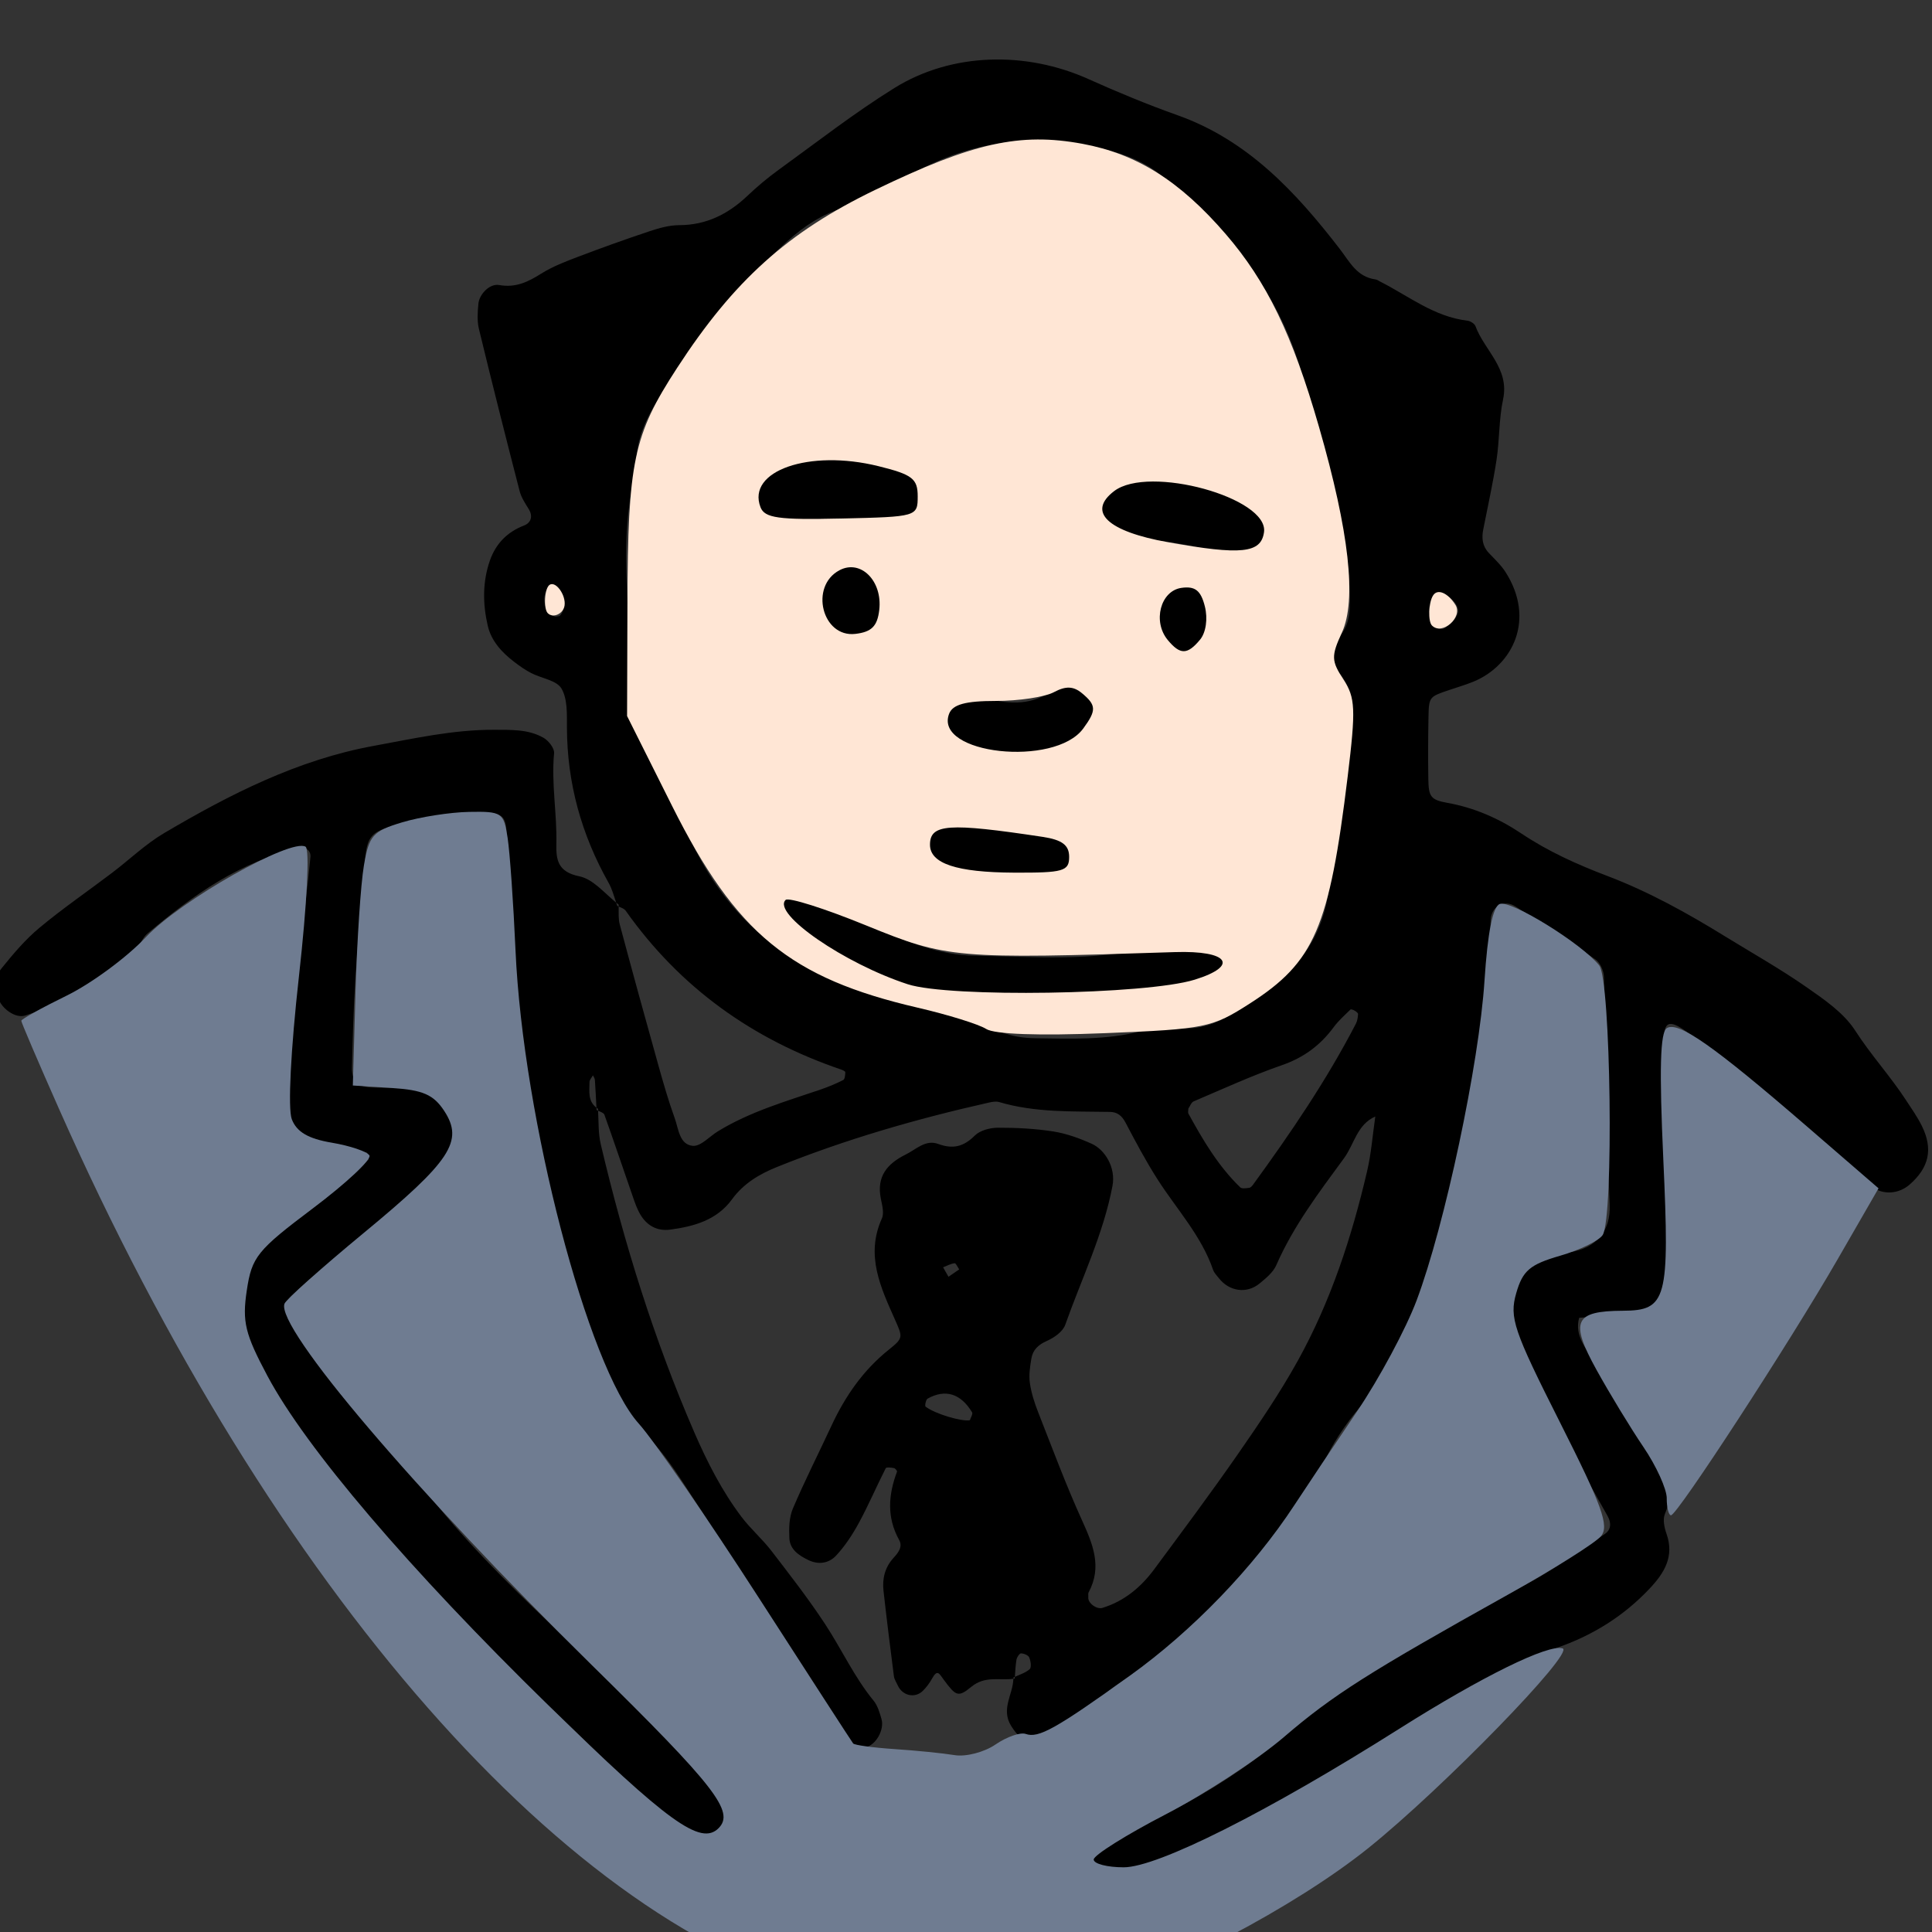 <?xml version="1.0" encoding="UTF-8" standalone="no"?>
<svg
   xmlns:dc="http://purl.org/dc/elements/1.1/"
   xmlns:cc="http://creativecommons.org/ns#"
   xmlns:rdf="http://www.w3.org/1999/02/22-rdf-syntax-ns#"
   xmlns:svg="http://www.w3.org/2000/svg"
   xmlns="http://www.w3.org/2000/svg"
   xmlns:sodipodi="http://sodipodi.sourceforge.net/DTD/sodipodi-0.dtd"
   xmlns:inkscape="http://www.inkscape.org/namespaces/inkscape"
   id="Capa_1"
   style="enable-background:new 0 0 114.781 114.781;"
   x="0px"
   y="0px"
   viewBox="0 0 114.781 114.781"
   version="1.1"
   inkscape:version="0.91 r13725"
   sodipodi:docname="projectManager.svg">
  <rect x="0" y="0" width="114.781" height="114.781" fill="#333333" stroke="none"/>
  <sodipodi:namedview
     pagecolor="#ffffff"
     bordercolor="#666666"
     borderopacity="1"
     objecttolerance="10"
     gridtolerance="10"
     guidetolerance="10"
     inkscape:pageopacity="0"
     inkscape:pageshadow="2"
     inkscape:window-width="1024"
     inkscape:window-height="708"
     id="namedview40"
     showgrid="false"
     inkscape:zoom="2.0560895"
     inkscape:cx="66.519105"
     inkscape:cy="22.943246"
     inkscape:window-x="0"
     inkscape:window-y="0"
     inkscape:window-maximized="0"
     inkscape:current-layer="Capa_1" />
  <defs
     id="defs3" />
  <g
     id="_x0A_character02"
     transform="matrix(-1, 0, 0, 1, 114.554, 0)">
    <g
       id="g6">
      <path
         style="fill-rule:evenodd;clip-rule:evenodd;"
         d="M114.467,57.536c-0.689-0.853-1.41-1.71-2.249-2.409    c-1.385-1.154-2.879-2.177-4.317-3.268c-1.04-0.787-1.994-1.715-3.11-2.371c-3.899-2.299-7.922-4.35-12.438-5.175    c-2.368-0.433-4.725-0.968-7.154-0.956c-1.008,0.006-2.037-0.041-2.938,0.477c-0.298,0.17-0.654,0.623-0.626,0.914    c0.172,1.806-0.178,3.592-0.135,5.391c0.021,0.943-0.084,1.663-1.363,1.922c-0.803,0.161-1.474,0.978-2.19,1.565    c-0.021,0.063-0.041,0.128-0.064,0.191c-0.026,0.014-0.056,0.025-0.084,0.038c-0.006,0.361,0.025,0.733-0.066,1.073    c-0.746,2.792-1.514,5.578-2.293,8.361c-0.295,1.057-0.6,2.113-0.971,3.143c-0.229,0.631-0.277,1.574-1.078,1.643    c-0.469,0.04-0.99-0.559-1.49-0.865c-1.895-1.158-4.01-1.771-6.089-2.477c-0.464-0.158-0.921-0.348-1.356-0.57    c-0.099-0.051-0.115-0.305-0.123-0.465c-0.002-0.049,0.15-0.123,0.242-0.154c5.269-1.791,9.582-4.875,12.808-9.44    c0.085-0.12,0.26-0.177,0.416-0.248c0-0.036-0.001-0.073,0-0.109c0.05-0.038,0.098-0.08,0.148-0.12    c0.136-0.408,0.25-0.828,0.458-1.194c1.61-2.861,2.457-5.914,2.467-9.207c0.003-0.787-0.042-1.699,0.326-2.322    c0.288-0.488,1.189-0.601,1.801-0.919c0.354-0.183,0.686-0.419,1.004-0.661c0.735-0.561,1.365-1.244,1.574-2.152    c0.297-1.283,0.316-2.6-0.126-3.865c-0.347-0.992-1.015-1.699-2.035-2.088c-0.387-0.149-0.551-0.529-0.272-0.977    c0.213-0.34,0.443-0.693,0.541-1.074c0.827-3.205,1.639-6.416,2.418-9.635c0.113-0.473,0.076-0.996,0.029-1.49    c-0.053-0.562-0.668-1.211-1.234-1.109c-0.99,0.176-1.719-0.189-2.505-0.682c-0.673-0.422-1.437-0.713-2.185-0.998    c-1.404-0.533-2.82-1.042-4.246-1.516c-0.564-0.189-1.17-0.359-1.758-0.361c-1.613-0.004-2.902-0.654-4.045-1.733    c-0.582-0.552-1.201-1.075-1.851-1.545c-2.279-1.649-4.505-3.388-6.889-4.869c-3.419-2.124-7.835-2.198-11.543-0.526    c-1.736,0.781-3.503,1.51-5.296,2.148c-4.16,1.482-7.01,4.559-9.596,7.904c-0.626,0.809-1.029,1.689-2.153,1.846    c-0.095,0.014-0.183,0.082-0.272,0.127c-1.69,0.855-3.208,2.092-5.184,2.322c-0.176,0.021-0.424,0.177-0.48,0.328    c-0.535,1.449-2.033,2.504-1.639,4.35c0.25,1.168,0.207,2.397,0.387,3.584c0.211,1.388,0.521,2.76,0.79,4.138    c0.101,0.516,0.057,0.989-0.328,1.398c-0.345,0.365-0.724,0.715-0.991,1.133c-1.803,2.816-0.432,5.555,1.906,6.517    c0.463,0.19,0.947,0.329,1.422,0.491c1.207,0.406,1.223,0.404,1.246,1.649c0.023,1.207,0.027,2.414,0.009,3.621    c-0.016,1.057-0.128,1.256-1.112,1.434c-1.617,0.289-3.076,0.928-4.422,1.828c-1.598,1.07-3.334,1.848-5.117,2.525    c-2.453,0.935-4.734,2.199-6.961,3.572c-1.625,1-3.293,1.939-4.857,3.029c-1.061,0.738-2.219,1.531-2.895,2.584    c-0.928,1.443-2.082,2.699-3.013,4.125c-0.328,0.503-0.681,0.998-0.944,1.535c-0.68,1.373-0.428,2.484,0.738,3.494    c0.639,0.553,1.572,0.625,2.221,0.113c0.471-0.371,0.885-0.814,1.332-1.219c3.135-2.832,6.304-5.621,9.771-8.045    c0.936-0.653,1.251-0.533,1.266,0.5c0.048,3.316,0.072,6.631-0.378,9.934c-0.163,1.188-0.183,2.412-0.118,3.61    c0.1,1.86,0.996,2.655,2.874,2.78c0.886,0.058,1.77,0.154,2.654,0.235c0.307,1.104-0.489,1.882-0.923,2.708    c-0.934,1.773-1.947,3.525-3.123,5.145c-0.863,1.189-1.709,2.222-1.048,3.8c0.137,0.326,0.032,0.813-0.097,1.181    c-0.476,1.348,0.138,2.332,1,3.246c1.547,1.645,3.407,2.799,5.537,3.531c2.192,0.758,4.265,1.768,6.236,2.986    c1.965,1.215,3.945,2.41,5.879,3.674c3.289,2.15,6.838,3.826,10.293,5.672c1.152,0.615,2.406,1.023,3.749,1.016    c0.624-0.002,1.208-0.137,1.565-0.707c0.082-0.133,0.105-0.445,0.023-0.514c-0.297-0.244-0.633-0.463-0.988-0.613    c-4.469-1.9-8.652-4.24-12.125-7.717c-0.627-0.627-1.403-1.125-2.162-1.602c-3.408-2.137-6.945-4.039-10.516-5.893    c-1.686-0.875-3.234-2.02-4.824-3.072c-0.367-0.244-0.4-0.647-0.172-1.057c1.133-2.015,2.275-4.024,3.377-6.055    c0.62-1.147,1.158-2.338,1.75-3.502c0.566-1.116,0.691-2.279,0.533-3.516c-0.18-1.418-0.57-1.992-1.891-2.375    c-0.475-0.139-0.984-0.164-1.478-0.232c-1.608-0.221-2.475-1.271-2.41-2.812c0.133-3.111,0.24-6.223,0.324-9.335    c0.039-1.407-0.033-2.816,0.019-4.222c0.014-0.354,0.221-0.829,0.497-1.021c1.56-1.094,3.159-2.132,4.766-3.158    c0.678-0.433,1.437,0.002,1.467,0.818c0.058,1.506-0.048,3.031,0.153,4.518c0.562,4.178,1.363,8.32,2.402,12.406    c0.74,2.918,1.537,5.834,2.912,8.535c0.544,1.066,1.122,2.17,1.919,3.041c0.965,1.057,1.759,2.188,2.394,3.445    c1.926,3.816,4.802,6.932,7.615,10.06c1.109,1.233,2.754,1.985,4.145,2.972c0.572,0.408,1.211,0.771,1.659,1.293    c1.04,1.213,2.497,1.648,3.861,2.258c0.671,0.301,1.014-0.004,1.419-0.645c0.64-1.012-0.105-1.882-0.123-2.814    c-0.027-0.003-0.054-0.004-0.08-0.008c-0.003-0.036-0.005-0.072-0.008-0.107c-0.308-0.137-0.642-0.245-0.883-0.457    c-0.115-0.102-0.061-0.486,0.029-0.695c0.057-0.135,0.316-0.236,0.488-0.242c0.088-0.002,0.242,0.227,0.267,0.367    c0.059,0.338,0.072,0.684,0.098,1.027c0.027,0.012,0.056,0.022,0.082,0.035c-0.001,0.027,0.005,0.054,0.006,0.081    c0.83,0.112,1.686-0.192,2.495,0.474c0.786,0.646,0.917,0.553,1.625-0.395c0.278-0.371,0.383-0.689,0.718-0.082    c0.143,0.262,0.33,0.51,0.541,0.719c0.467,0.463,1.214,0.291,1.488-0.32c0.082-0.182,0.207-0.361,0.231-0.551    c0.218-1.689,0.429-3.381,0.618-5.076c0.081-0.727-0.088-1.397-0.598-1.955c-0.275-0.301-0.559-0.652-0.333-1.057    c0.747-1.344,0.644-2.69,0.128-4.062c-0.018-0.045,0.105-0.198,0.18-0.213c0.164-0.031,0.453-0.064,0.489,0.006    c0.544,1.07,1.017,2.18,1.589,3.236c0.377,0.695,0.824,1.379,1.359,1.955c0.419,0.451,1.031,0.572,1.666,0.26    c0.57-0.279,1.082-0.633,1.113-1.297c0.027-0.586,0.014-1.234-0.21-1.757c-0.706-1.661-1.528-3.274-2.288-4.911    c-0.816-1.758-1.885-3.305-3.416-4.531c-0.854-0.684-0.824-0.735-0.381-1.736c0.861-1.939,1.789-3.854,0.799-6.054    c-0.145-0.319-0.016-0.79,0.061-1.176c0.266-1.319-0.379-2.083-1.486-2.628c-0.62-0.307-1.17-0.902-1.928-0.623    c-0.867,0.32-1.506,0.164-2.166-0.497c-0.31-0.31-0.902-0.465-1.367-0.468c-1.103-0.004-2.217,0.053-3.305,0.223    c-0.781,0.123-1.557,0.406-2.282,0.733c-0.774,0.35-1.438,1.398-1.227,2.506c0.55,2.887,1.837,5.512,2.806,8.248    c0.142,0.402,0.654,0.764,1.08,0.951c0.516,0.228,0.846,0.531,0.933,1.057c0.079,0.477,0.156,0.977,0.089,1.445    c-0.085,0.59-0.273,1.177-0.492,1.734c-0.844,2.148-1.648,4.314-2.6,6.412c-0.645,1.422-1.22,2.771-0.399,4.295    c0.043,0.08,0.009,0.197,0.019,0.296c0.036,0.337-0.499,0.731-0.837,0.628c-1.304-0.401-2.294-1.233-3.085-2.303    c-1.672-2.26-3.355-4.514-4.958-6.822c-1.256-1.809-2.503-3.639-3.568-5.561c-1.958-3.533-3.208-7.354-4.12-11.277    c-0.246-1.057-0.326-2.152-0.483-3.23c1.085,0.473,1.249,1.646,1.858,2.477c1.483,2.023,3.006,4.025,4.024,6.353    c0.188,0.431,0.62,0.782,1.001,1.095c0.76,0.621,1.793,0.465,2.405-0.316c0.124-0.158,0.282-0.31,0.345-0.492    c0.7-2.037,2.162-3.602,3.295-5.371c0.7-1.092,1.311-2.245,1.915-3.394c0.214-0.404,0.487-0.619,0.919-0.627    c2.207-0.041,4.426,0.055,6.582-0.584c0.18-0.053,0.4-0.017,0.59,0.025c4.307,0.968,8.537,2.187,12.635,3.841    c1.04,0.422,1.969,0.979,2.649,1.912c0.901,1.236,2.256,1.611,3.675,1.8c0.766,0.103,1.381-0.237,1.771-0.897    c0.203-0.342,0.332-0.73,0.463-1.109c0.559-1.606,1.098-3.219,1.672-4.82c0.04-0.111,0.223-0.169,0.376-0.239    c0.002-0.037,0.003-0.074,0.005-0.111c0.036-0.022,0.061-0.047,0.092-0.07c0.028-0.55,0.054-1.1,0.092-1.649    c0.006-0.093,0.076-0.182,0.117-0.271c0.07,0.131,0.201,0.262,0.203,0.395c0.004,0.547,0.107,1.137-0.412,1.526    c-0.002,0.046-0.005,0.092-0.008,0.138c-0.026,0.015-0.059,0.029-0.089,0.042c-0.038,0.663-0.007,1.343-0.157,1.981    c-1.384,5.869-3.166,11.611-5.57,17.15c-0.764,1.758-1.632,3.457-2.785,4.988c-0.543,0.721-1.24,1.32-1.79,2.035    c-1.099,1.43-2.21,2.857-3.197,4.363c-0.98,1.494-1.726,3.139-2.871,4.535c-0.241,0.295-0.36,0.713-0.469,1.092    c-0.181,0.633,0.327,1.545,0.954,1.68c0.582,0.125,0.916-0.275,1.194-0.713c0.378-0.594,0.745-1.193,1.124-1.785    c2.822-4.396,5.627-8.803,8.482-13.176c0.711-1.09,1.484-2.18,2.42-3.066c1.363-1.295,2.176-2.824,2.778-4.57    c1.741-5.039,3.073-10.188,3.983-15.43c0.771-4.445,1.387-8.926,1.354-13.465c-0.029-3.82-0.385-3.352,3.41-3.188    c1.088,0.047,2.17,0.375,3.24,0.639c1.375,0.34,1.629,0.666,1.748,2.059c0.197,2.3,0.414,4.598,0.564,6.9    c0.117,1.807,0.165,3.617,0.211,5.426c0.019,0.73-0.367,1.125-1.08,1.159c-0.803,0.037-1.609,0.007-2.412,0.04    c-1.779,0.074-2.514,0.857-2.58,2.625c-0.031,0.859,0.201,1.596,0.803,2.191c0.715,0.705,1.432,1.415,2.205,2.055    c1.78,1.47,3.599,2.893,5.393,4.348c0.467,0.379,0.908,0.792,1.344,1.209c0.33,0.316,0.32,0.686,0.127,1.088    c-0.969,2.012-2.352,3.742-3.774,5.434c-1.682,1.998-3.492,3.891-5.148,5.91c-2.365,2.889-5.048,5.455-7.754,8.008    c-2.705,2.551-5.379,5.135-8.035,7.734c-0.493,0.484-0.873,1.096-1.237,1.689c-0.327,0.531-0.181,1.131,0.292,1.648    c0.572,0.625,1.264,0.854,1.878,0.481c0.679-0.414,1.356-0.873,1.913-1.432c3.191-3.207,6.354-6.441,9.818-9.361    c0.767-0.646,1.469-1.379,2.131-2.133c2.186-2.494,4.402-4.965,6.488-7.541c1.893-2.338,3.853-4.637,5.209-7.37    c0.735-1.482,1.357-2.927,0.674-4.593c0.473-1.576-0.566-2.434-1.602-3.245c-1.344-1.053-2.744-2.032-4.096-3.075    c-0.552-0.426-1.045-0.93-1.539-1.424c-0.055-0.055,0.039-0.399,0.111-0.418c1.164-0.291,2.338-0.537,3.503-0.824    c0.772-0.191,1.19-0.796,1.306-1.508c0.111-0.682,0.062-1.4,0.006-2.096c-0.088-1.1-0.24-2.194-0.365-3.29    c-0.172-1.493-0.342-2.989-0.513-4.483c-0.206-1.791-0.431-3.58-0.604-5.375c-0.026-0.279,0.21-0.59,0.587-0.51    c3.556,0.753,6.396,2.801,9.1,5.08c0.291,0.244,0.439,0.66,0.652,0.998c0.438,0.693,0.974,1.248,1.767,1.568    c0.544,0.221,1.089,0.527,1.525,0.915c0.951,0.846,2.182,0.97,3.295,1.38c0.584,0.215,1.445-0.406,1.629-1.045    C114.836,58.668,114.858,58.019,114.467,57.536z M81.571,34.763c0.073-0.057,0.394,0.045,0.452,0.152    c0.313,0.578,0.241,1.137-0.221,1.619c-0.058,0.06-0.17,0.067-0.258,0.1c-0.088-0.019-0.209-0.006-0.259-0.061    C80.879,36.136,81.012,35.199,81.571,34.763z M29.576,36.896c-0.072,0.369-0.601,0.621-0.914,0.383    c-0.293-0.223-0.622-0.52-0.718-0.848c-0.135-0.461,0.5-1.122,1.074-1.201c0.142-0.02,0.387,0.114,0.45,0.244    c0.123,0.25,0.149,0.549,0.189,0.721C29.623,36.506,29.614,36.705,29.576,36.896z M57.838,75.05    c0.229,0.025,0.445,0.148,0.686,0.242c-0.142,0.248-0.231,0.402-0.32,0.561c-0.213-0.146-0.425-0.291-0.637-0.436    C57.657,75.289,57.761,75.043,57.838,75.05z M56.802,83.906c0.673-1.117,1.592-1.4,2.643-0.812    c0.104,0.057,0.176,0.432,0.12,0.474c-0.569,0.438-2.161,0.902-2.632,0.808C56.884,84.216,56.744,84.002,56.802,83.906z     M43.948,66.162c-0.862,1.574-1.773,3.118-3.077,4.379c-0.098,0.096-0.355,0.05-0.532,0.029c-0.083-0.01-0.171-0.105-0.226-0.182    c-2.233-3.068-4.368-6.199-6.117-9.576c-0.086-0.168-0.113-0.375-0.125-0.567c-0.002-0.065,0.121-0.155,0.205-0.204    c0.073-0.045,0.216-0.096,0.249-0.062c0.343,0.336,0.711,0.66,0.994,1.045c0.795,1.078,1.783,1.811,3.075,2.258    c1.782,0.619,3.504,1.41,5.242,2.15c0.144,0.062,0.22,0.29,0.316,0.427C43.953,65.969,43.989,66.086,43.948,66.162z     M61.118,59.531c-2.097,0.299-4.097,0.895-6.031,1.766c-0.618,0.277-1.359,0.375-2.047,0.385    c-2.104,0.029-4.212,0.117-6.291-0.422c-0.764-0.197-1.599-0.233-2.392-0.176c-1.063,0.078-1.98-0.248-2.855-0.757    c-0.607-0.353-1.174-0.774-1.762-1.159c-2.294-1.502-3.764-3.499-4.129-6.307c-0.428-3.277-1.254-6.5-1.317-9.83    c-0.024-1.213-0.104-2.381,0.97-3.309c0.49-0.424,0.466-1.225-0.014-1.639c-0.89-0.768-0.914-1.689-0.889-2.725    c0.066-2.732,0.717-5.364,1.347-7.994c0.419-1.752,1.028-3.459,1.515-5.195c1.389-4.955,4.545-8.66,8.428-11.818    c0.754-0.611,1.727-1.049,2.668-1.316c3.904-1.105,7.73-0.906,11.408,0.947c1.699,0.859,3.355,1.843,5.131,2.501    c1.284,0.476,2.27,1.233,3.223,2.124c2.205,2.062,4.385,4.139,5.771,6.893c0.268,0.529,0.736,0.951,1.08,1.445    c1.045,1.502,1.936,3.065,1.813,4.992c0.772,2.752,0.644,5.566,0.503,8.375c0,1.206-0.059,2.415,0.014,3.616    c0.111,1.882-0.484,3.556-1.323,5.183c-0.78,1.518-1.62,3.008-2.313,4.564c-2.244,5.028-6.141,8.061-11.338,9.569    C61.901,59.357,61.513,59.474,61.118,59.531z M70.034,107.974c-0.266,0.271-0.567,0.508-0.815,0.793    c-0.068,0.076-0.04,0.379,0.01,0.398c0.156,0.057,0.379,0.092,0.515,0.02c0.432-0.23,0.75-0.566,0.71-1.08    C70.366,107.787,70.242,107.765,70.034,107.974z M67.614,52.939c-1.655,0.703-3.295,1.443-4.949,2.152    c-1.935,0.828-3.905,1.658-6.027,1.689c-3.493,0.053-7.009,0.359-10.465-0.504c-0.677-0.168-1.383-0.303-2.075-0.303    c-0.574,0.002-1.185,0.146-1.709,0.383c-0.308,0.137-0.659,0.578-0.659,0.881c0,0.26,0.436,0.678,0.745,0.754    c3.405,0.824,6.82,1.627,9.804,1.283c1.47,0,2.372-0.023,3.272,0.004c3.744,0.118,7.068-1.157,10.185-3.085    c1.026-0.634,1.96-1.397,2.449-2.553c0.063-0.149,0.013-0.413-0.088-0.546C68.009,52.98,67.738,52.886,67.614,52.939z     M67.217,27.261c-0.688-0.082-1.389-0.078-2.002-0.107c-0.879,0.041-1.697-0.027-2.463,0.143    c-0.855,0.191-1.697,0.529-2.479,0.934c-0.664,0.344-0.854,1.4-0.522,2.137c0.274,0.609,0.97,0.979,1.733,0.812    c2.168-0.475,4.318-0.557,6.484,0.039c0.66,0.18,1.331-0.279,1.688-0.961c0.318-0.609,0.139-1.16-0.201-1.68    C68.929,27.773,68.139,27.375,67.217,27.261z M48.898,31.265c0.64-0.613,0.561-1.48-0.138-2.07    c-0.843-0.711-1.831-0.709-2.837-0.715c-2.137,0.033-4.148,0.517-5.955,1.701c-0.732,0.479-0.961,1.357-0.58,2.09    c0.324,0.623,1.059,1.023,1.76,0.822c2.021-0.58,4.054-1.041,6.168-1.072C47.943,32.012,48.45,31.696,48.898,31.265z     M51.994,44.668c0.771,0.186,1.584,0.195,2.351,0.281c0.733-0.076,1.468-0.035,2.112-0.254c0.633-0.216,1.219-0.645,1.744-1.078    c0.441-0.365,0.51-1.249,0.123-1.648c-0.321-0.332-0.788-0.604-1.234-0.707c-0.349-0.078-0.77,0.133-1.152,0.232    c-1.408,0.365-2.768,0.418-3.996-0.545c-0.153-0.123-0.342-0.223-0.53-0.273c-0.515-0.139-0.985-0.033-1.391,0.328    c-0.482,0.429-0.658,1.08-0.449,1.626C50.004,43.757,50.879,44.398,51.994,44.668z M57.126,49.017    c-1.692,0.15-3.38,0.372-5.067,0.574c-0.196,0.023-0.396,0.08-0.575,0.16c-0.489,0.221-0.801,0.578-0.812,1.145    c-0.011,0.516,0.339,0.984,0.871,1.054c0.892,0.116,1.79,0.181,2.413,0.241c1.08-0.082,1.883-0.123,2.68-0.207    c1.024-0.105,1.958-0.459,2.693-1.193c0.191-0.19,0.383-0.588,0.307-0.787c-0.127-0.332-0.426-0.737-0.736-0.83    C58.341,49.005,57.712,48.965,57.126,49.017z M63.644,38.107c0.739,0.098,1.305-0.232,1.71-0.896    c0.44-0.721,0.478-1.49,0.379-2.283c-0.097-0.785-0.647-1.18-1.335-1.416c-0.65-0.223-1.137,0.117-1.598,0.508    c-0.584,0.498-0.675,1.17-0.646,2.033c0.018,0.141,0.036,0.438,0.094,0.727C62.388,37.492,62.949,38.015,63.644,38.107z     M43.992,34.523c-0.516,0.109-0.896,0.412-1.064,0.91c-0.292,0.863-0.336,1.76,0.039,2.592c0.137,0.303,0.542,0.595,0.877,0.678    c1.172,0.291,2.02-0.502,2.062-2.145c-0.072-0.275-0.168-0.857-0.383-1.391C45.328,34.683,44.554,34.404,43.992,34.523z"
         id="path8" />
    </g>
  </g>
  <g
     transform="matrix(-1, 0, 0, 1, 114.554, 0)"
     id="g10" />
  <g
     transform="matrix(-1, 0, 0, 1, 114.554, 0)"
     id="g12" />
  <g
     transform="matrix(-1, 0, 0, 1, 114.554, 0)"
     id="g14" />
  <g
     transform="matrix(-1, 0, 0, 1, 114.554, 0)"
     id="g16" />
  <g
     transform="matrix(-1, 0, 0, 1, 114.554, 0)"
     id="g18" />
  <g
     transform="matrix(-1, 0, 0, 1, 114.554, 0)"
     id="g20" />
  <g
     transform="matrix(-1, 0, 0, 1, 114.554, 0)"
     id="g22" />
  <g
     transform="matrix(-1, 0, 0, 1, 114.554, 0)"
     id="g24" />
  <g
     transform="matrix(-1, 0, 0, 1, 114.554, 0)"
     id="g26" />
  <g
     transform="matrix(-1, 0, 0, 1, 114.554, 0)"
     id="g28" />
  <g
     transform="matrix(-1, 0, 0, 1, 114.554, 0)"
     id="g30" />
  <g
     transform="matrix(-1, 0, 0, 1, 114.554, 0)"
     id="g32" />
  <g
     transform="matrix(-1, 0, 0, 1, 114.554, 0)"
     id="g34" />
  <g
     transform="matrix(-1, 0, 0, 1, 114.554, 0)"
     id="g36" />
  <g
     transform="matrix(-1, 0, 0, 1, 114.554, 0)"
     id="g38" />
  <path
     style="fill:#6f7c91"
     d="M 49.69,118.426 C 33.824,114.588 16.196,94.52 3.478,65.817 2.261,63.07 1.265,60.743 1.265,60.646 c 0,-0.097 1.209,-0.768 2.687,-1.491 1.478,-0.723 3.603,-2.291 4.721,-3.485 2.03,-2.166 8.623,-5.897 9.482,-5.366 0.251,0.155 0.084,3.422 -0.394,7.696 -0.489,4.38 -0.664,7.864 -0.426,8.491 0.287,0.756 0.976,1.161 2.378,1.397 1.085,0.183 2.09,0.523 2.234,0.755 0.143,0.232 -1.364,1.644 -3.35,3.139 -3.326,2.503 -3.636,2.888 -3.935,4.884 -0.279,1.862 -0.106,2.578 1.229,5.082 2.29,4.296 8.412,11.472 16.705,19.58 7.094,6.936 9.04,8.341 10.093,7.287 0.976,-0.976 -0.19,-2.476 -7.509,-9.671 C 24.715,88.657 16.379,78.858 16.901,77.455 c 0.094,-0.252 2.207,-2.139 4.696,-4.194 5.193,-4.288 5.97,-5.466 4.791,-7.266 -0.629,-0.959 -1.27,-1.24 -3.109,-1.357 l -2.317,-0.148 0.159,-5.54 c 0.087,-3.047 0.311,-6.434 0.498,-7.526 0.306,-1.792 0.528,-2.043 2.273,-2.569 1.064,-0.321 2.854,-0.6 3.979,-0.62 1.943,-0.036 2.057,0.041 2.287,1.543 0.133,0.869 0.344,3.879 0.469,6.687 0.445,9.99 4.288,24.742 7.325,28.115 0.89,0.988 4.087,5.627 7.105,10.308 3.018,4.681 5.551,8.593 5.63,8.692 0.079,0.099 1.192,0.25 2.475,0.335 1.283,0.085 2.88,0.246 3.548,0.357 0.669,0.112 1.763,-0.172 2.432,-0.63 0.669,-0.458 1.477,-0.741 1.797,-0.628 0.761,0.269 1.793,-0.308 6.186,-3.46 3.719,-2.668 7.343,-6.426 9.777,-10.138 0.745,-1.137 2.424,-3.648 3.731,-5.58 1.307,-1.933 2.892,-4.887 3.524,-6.566 1.68,-4.466 3.717,-14.058 4.038,-19.012 0.185,-2.858 0.491,-4.393 0.907,-4.553 0.656,-0.252 4.857,2.344 5.91,3.651 0.691,0.858 0.871,14.965 0.204,16.016 -0.214,0.337 -1.354,0.892 -2.533,1.233 -1.794,0.52 -2.219,0.882 -2.604,2.226 -0.415,1.446 -0.158,2.204 2.591,7.653 2.522,4.998 2.946,6.175 2.445,6.779 -0.334,0.402 -2.819,1.966 -5.523,3.474 -8.315,4.64 -10.42,5.978 -13.312,8.461 -1.535,1.317 -4.705,3.389 -7.046,4.604 -2.341,1.215 -4.256,2.417 -4.256,2.672 0,0.255 0.802,0.463 1.782,0.463 2.014,0 8.543,-3.282 16.377,-8.234 4.918,-3.108 8.867,-5.049 9.703,-4.77 0.727,0.242 -7.112,8.297 -11.533,11.851 -4.356,3.502 -12.1,7.567 -16.554,8.69 -3.613,0.911 -11.199,0.887 -15.064,-0.048 l 0,-1e-5 z"
     id="path3392"
     inkscape:connector-curvature="0" />
  <path
     style="fill:#6f7c91"
     d="m 99.023,89.017 c 0,-0.554 -0.621,-1.922 -1.38,-3.04 -0.759,-1.118 -2.017,-3.188 -2.797,-4.599 -1.59,-2.88 -1.317,-3.492 1.563,-3.506 2.618,-0.013 2.79,-0.654 2.41,-8.97 -0.247,-5.39 -0.188,-7.575 0.21,-7.821 0.681,-0.421 2.781,1.052 8.308,5.829 l 4.268,3.689 -2.445,4.241 c -2.855,4.953 -9.516,15.184 -9.885,15.184 -0.14,0 -0.254,-0.453 -0.254,-1.007 z"
     id="path3394"
     inkscape:connector-curvature="0" />
  <path
     style="fill:#ffe6d5"
     d="M 58.586,61.129 C 58.147,60.851 56.316,60.283 54.518,59.866 46.948,58.11 43.726,55.464 39.934,47.891 l -2.679,-5.352 0.021,-6.648 c 0.027,-8.493 0.351,-10.034 2.95,-14.032 3.375,-5.193 6.574,-8.068 11.767,-10.577 5.801,-2.803 8.6,-3.426 12.313,-2.739 3.234,0.598 5.79,2.207 8.509,5.357 2.444,2.831 3.967,5.977 5.545,11.453 1.801,6.25 2.251,10.307 1.359,12.241 -0.636,1.378 -0.626,1.672 0.094,2.771 0.711,1.084 0.741,1.762 0.256,5.749 -1.094,8.996 -1.972,11.038 -5.806,13.498 -2.251,1.444 -2.648,1.526 -8.619,1.769 -3.943,0.16 -6.555,0.067 -7.058,-0.251 z m 12.38,-2.922 c 2.681,-0.83 2.029,-1.746 -1.168,-1.642 -12.992,0.423 -13.549,0.375 -18.327,-1.579 -2.467,-1.009 -4.626,-1.693 -4.799,-1.52 -0.812,0.812 3.492,3.782 7.259,5.009 2.471,0.805 14.165,0.621 17.035,-0.269 z m -7.447,-7.299 c 0,-0.699 -0.418,-1.014 -1.581,-1.19 -5.591,-0.845 -6.687,-0.769 -6.687,0.466 0,1.119 1.577,1.644 4.985,1.66 2.938,0.013 3.283,-0.085 3.283,-0.936 z m 0.838,-7.627 c 0.791,-1.082 0.78,-1.385 -0.077,-2.097 -0.508,-0.422 -0.963,-0.438 -1.67,-0.06 -0.535,0.286 -2.087,0.52 -3.451,0.52 -1.802,0 -2.559,0.208 -2.772,0.762 -0.922,2.403 6.275,3.192 7.97,0.874 z m 6.938,-5.277 c 0.351,-0.423 0.47,-1.244 0.286,-1.977 -0.238,-0.947 -0.578,-1.216 -1.392,-1.101 -1.246,0.177 -1.723,2 -0.812,3.098 0.739,0.89 1.166,0.886 1.918,-0.02 z m -19.058,-1.769 c 0.2,-1.729 -1.109,-3.029 -2.37,-2.353 -1.786,0.956 -1.021,4.006 0.947,3.778 0.967,-0.112 1.311,-0.456 1.423,-1.424 z m 22.858,-4.614 c 0.293,-2.051 -6.846,-4.013 -8.901,-2.446 -1.626,1.239 -0.407,2.395 3.209,3.041 4.346,0.776 5.514,0.655 5.692,-0.594 z M 54.521,29.486 c 0,-1.048 -0.322,-1.295 -2.34,-1.793 -4.111,-1.015 -7.829,0.281 -7,2.439 0.248,0.646 1.062,0.76 4.819,0.674 4.47,-0.103 4.521,-0.117 4.521,-1.32 z"
     id="path3404"
     inkscape:connector-curvature="0" />
  <path
     style="fill:#ffe6d5"
     d="m 32.547,36.434 c -0.275,-0.275 -0.196,-1.504 0.11,-1.693 0.369,-0.228 0.973,0.616 0.884,1.234 -0.071,0.491 -0.68,0.772 -0.994,0.458 z"
     id="path3406"
     inkscape:connector-curvature="0" />
  <path
     style="fill:#ffe6d5"
     d="m 85.076,37.165 c -0.248,-0.248 -0.206,-1.365 0.068,-1.794 0.263,-0.412 0.871,-0.153 1.323,0.563 0.462,0.732 -0.785,1.836 -1.391,1.23 z"
     id="path3408"
     inkscape:connector-curvature="0" />
</svg>
